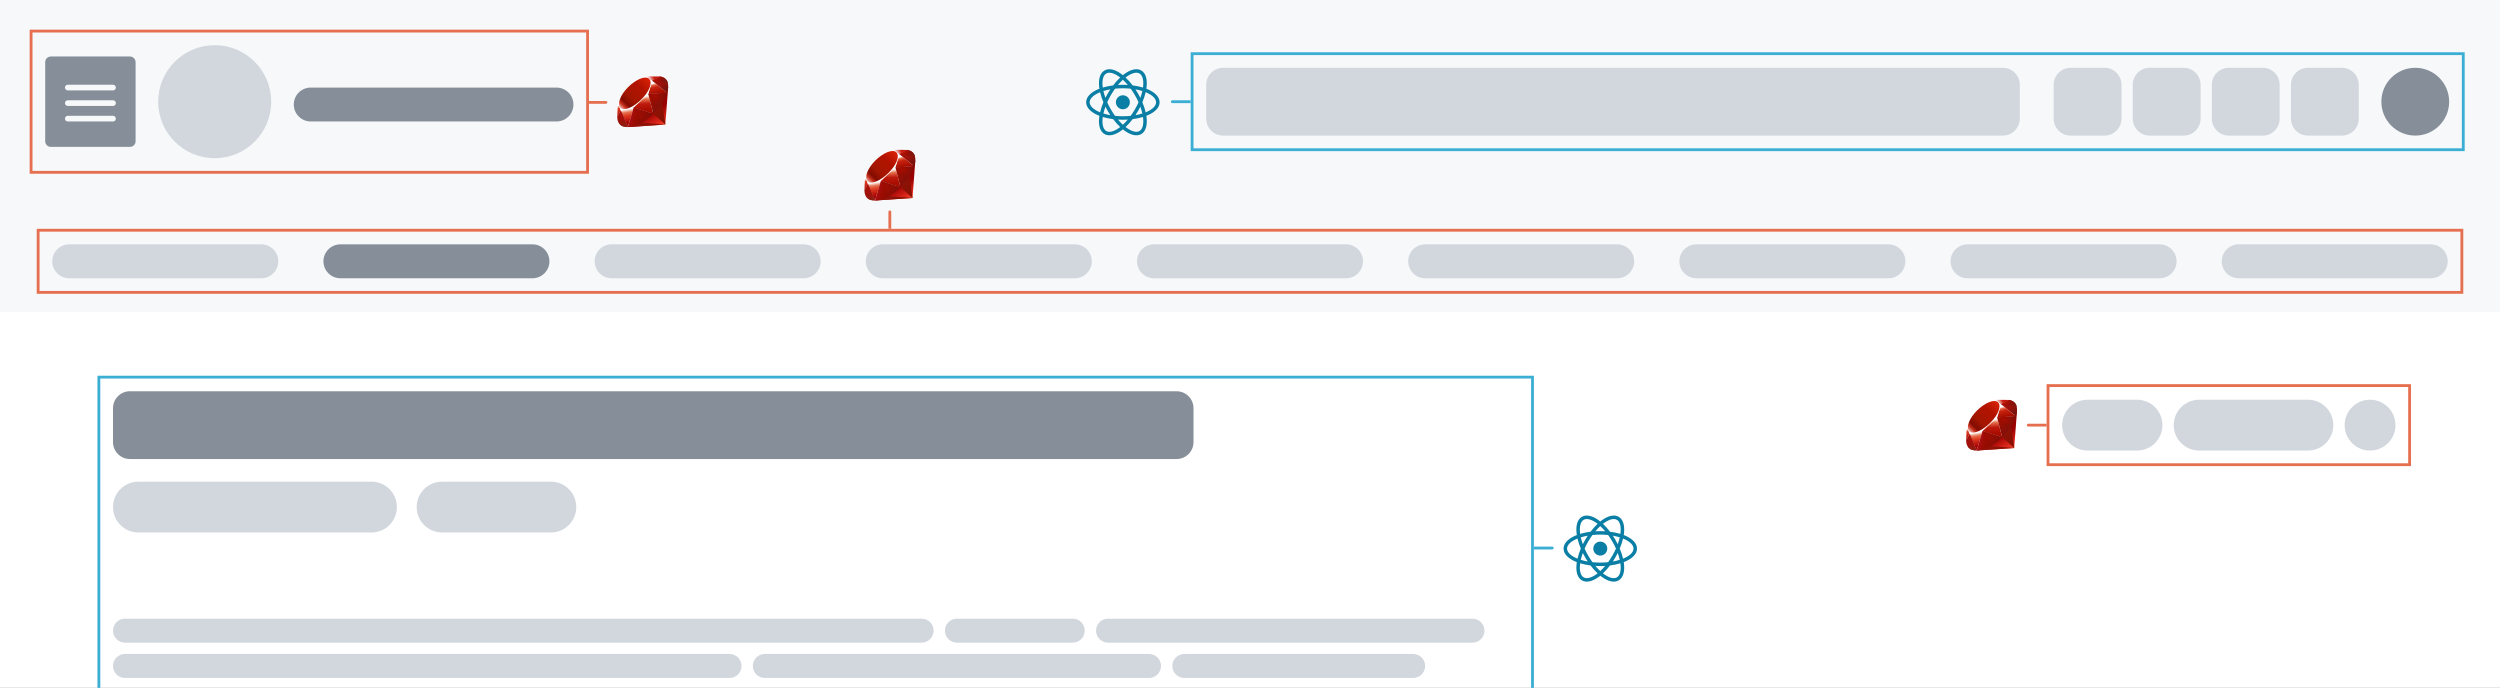 <svg width="1770" height="487" viewBox="0 0 1770 487" fill="none" xmlns="http://www.w3.org/2000/svg">
<rect x="0" y="0" width="1770" height="487" fill="#333333" stroke="none"/>
<g clip-path="url(#clip0_1_55)">
<rect width="1770" height="487" fill="white"/>
<g clip-path="url(#clip1_1_55)">
<path d="M1770 0H0V221H1770V0Z" fill="#F6F8FA"/>
<path d="M92 40H36C33.791 40 32 41.791 32 44V100C32 102.209 33.791 104 36 104H92C94.209 104 96 102.209 96 100V44C96 41.791 94.209 40 92 40Z" fill="#868F99"/>
<path d="M48 62H80" stroke="#F6F8FA" stroke-width="4" stroke-linecap="round"/>
<path d="M48 73H80" stroke="#F6F8FA" stroke-width="4" stroke-linecap="round"/>
<path d="M48 84H80" stroke="#F6F8FA" stroke-width="4" stroke-linecap="round"/>
<path d="M152 112C174.091 112 192 94.091 192 72C192 49.909 174.091 32 152 32C129.909 32 112 49.909 112 72C112 94.091 129.909 112 152 112Z" fill="#D1D7DD"/>
<path d="M394 62H220C213.373 62 208 67.373 208 74C208 80.627 213.373 86 220 86H394C400.627 86 406 80.627 406 74C406 67.373 400.627 62 394 62Z" fill="#868F99"/>
<path d="M185 173H49C42.373 173 37 178.373 37 185C37 191.627 42.373 197 49 197H185C191.627 197 197 191.627 197 185C197 178.373 191.627 173 185 173Z" fill="#D1D7DD"/>
<path d="M953 173H817C810.373 173 805 178.373 805 185C805 191.627 810.373 197 817 197H953C959.627 197 965 191.627 965 185C965 178.373 959.627 173 953 173Z" fill="#D1D7DD"/>
<path d="M377 173H241C234.373 173 229 178.373 229 185C229 191.627 234.373 197 241 197H377C383.627 197 389 191.627 389 185C389 178.373 383.627 173 377 173Z" fill="#868F99"/>
<path d="M1145 173H1009C1002.37 173 997 178.373 997 185C997 191.627 1002.37 197 1009 197H1145C1151.63 197 1157 191.627 1157 185C1157 178.373 1151.63 173 1145 173Z" fill="#D1D7DD"/>
<path d="M569 173H433C426.373 173 421 178.373 421 185C421 191.627 426.373 197 433 197H569C575.627 197 581 191.627 581 185C581 178.373 575.627 173 569 173Z" fill="#D1D7DD"/>
<path d="M1337 173H1201C1194.37 173 1189 178.373 1189 185C1189 191.627 1194.37 197 1201 197H1337C1343.63 197 1349 191.627 1349 185C1349 178.373 1343.63 173 1337 173Z" fill="#D1D7DD"/>
<path d="M761 173H625C618.373 173 613 178.373 613 185C613 191.627 618.373 197 625 197H761C767.627 197 773 191.627 773 185C773 178.373 767.627 173 761 173Z" fill="#D1D7DD"/>
<path d="M1529 173H1393C1386.37 173 1381 178.373 1381 185C1381 191.627 1386.37 197 1393 197H1529C1535.63 197 1541 191.627 1541 185C1541 178.373 1535.63 173 1529 173Z" fill="#D1D7DD"/>
<path d="M1721 173H1585C1578.37 173 1573 178.373 1573 185C1573 191.627 1578.37 197 1585 197H1721C1727.63 197 1733 191.627 1733 185C1733 178.373 1727.63 173 1721 173Z" fill="#D1D7DD"/>
<path d="M1710 96C1723.25 96 1734 85.255 1734 72C1734 58.745 1723.25 48 1710 48C1696.75 48 1686 58.745 1686 72C1686 85.255 1696.75 96 1710 96Z" fill="#868F99"/>
<path d="M1418 48H866C859.373 48 854 53.373 854 60V84C854 90.627 859.373 96 866 96H1418C1424.63 96 1430 90.627 1430 84V60C1430 53.373 1424.63 48 1418 48Z" fill="#D1D7DD"/>
<path d="M1658 48H1634C1627.37 48 1622 53.373 1622 60V84C1622 90.627 1627.37 96 1634 96H1658C1664.63 96 1670 90.627 1670 84V60C1670 53.373 1664.63 48 1658 48Z" fill="#D1D7DD"/>
<path d="M1602 48H1578C1571.37 48 1566 53.373 1566 60V84C1566 90.627 1571.37 96 1578 96H1602C1608.63 96 1614 90.627 1614 84V60C1614 53.373 1608.63 48 1602 48Z" fill="#D1D7DD"/>
<path d="M1546 48H1522C1515.37 48 1510 53.373 1510 60V84C1510 90.627 1515.37 96 1522 96H1546C1552.63 96 1558 90.627 1558 84V60C1558 53.373 1552.63 48 1546 48Z" fill="#D1D7DD"/>
<path d="M1490 48H1466C1459.37 48 1454 53.373 1454 60V84C1454 90.627 1459.37 96 1466 96H1490C1496.63 96 1502 90.627 1502 84V60C1502 53.373 1496.63 48 1490 48Z" fill="#D1D7DD"/>
<path d="M833 277H92C85.373 277 80 282.373 80 289V313C80 319.627 85.373 325 92 325H833C839.627 325 845 319.627 845 313V289C845 282.373 839.627 277 833 277Z" fill="#868F99"/>
<rect x="70" y="267" width="1015" height="241" stroke="#3BAED4" stroke-width="2"/>
<path d="M1151.01 379.396C1150.56 379.192 1150.09 379 1149.61 378.812C1149.69 378.3 1149.76 377.798 1149.81 377.305C1150.31 372.334 1149.35 367.823 1146 365.888C1142.65 363.953 1138.26 365.376 1134.2 368.296C1133.8 368.584 1133.4 368.899 1133 369.219C1132.59 368.895 1132.19 368.584 1131.79 368.296C1127.74 365.372 1123.35 363.953 1120 365.888C1116.65 367.823 1115.69 372.331 1116.19 377.305C1116.24 377.798 1116.31 378.304 1116.39 378.812C1115.9 379 1115.43 379.192 1114.98 379.396C1110.43 381.447 1107 384.539 1107 388.405C1107 392.272 1110.42 395.36 1114.98 397.412C1115.43 397.616 1115.91 397.807 1116.39 397.995C1116.31 398.507 1116.24 399.01 1116.19 399.502C1115.69 404.474 1116.65 408.985 1120 410.92C1123.35 412.855 1127.74 411.432 1131.79 408.512C1132.19 408.223 1132.59 407.909 1133 407.588C1133.4 407.912 1133.81 408.223 1134.21 408.512C1138.26 411.435 1142.65 412.855 1146 410.92C1149.35 408.985 1150.31 404.477 1149.81 399.502C1149.76 399.01 1149.69 398.504 1149.61 397.995C1150.1 397.807 1150.57 397.616 1151.02 397.412C1155.57 395.36 1159 392.272 1159 388.405C1159 384.539 1155.57 381.45 1151.02 379.399L1151.01 379.396ZM1135.65 370.308C1139.57 367.486 1142.78 366.892 1144.76 368.033C1146.74 369.177 1147.83 372.253 1147.34 377.056C1147.31 377.36 1147.27 377.675 1147.23 377.989C1145 377.309 1142.53 376.79 1139.89 376.456C1138.29 374.343 1136.6 372.464 1134.9 370.872C1135.15 370.678 1135.4 370.487 1135.65 370.308ZM1146.78 396.362C1145.27 396.835 1143.63 397.234 1141.89 397.545C1142.52 396.595 1143.13 395.613 1143.72 394.592C1144.31 393.575 1144.85 392.551 1145.36 391.53C1145.96 393.199 1146.44 394.816 1146.78 396.359V396.362ZM1133 404.321C1131.83 403.252 1130.67 402.033 1129.53 400.675C1130.66 400.747 1131.82 400.786 1133 400.786C1134.17 400.786 1135.33 400.747 1136.47 400.675C1135.33 402.033 1134.16 403.252 1133 404.321ZM1133 398.31C1131.08 398.31 1129.23 398.206 1127.45 398.018C1126.4 396.572 1125.38 395.017 1124.42 393.357C1123.46 391.698 1122.63 390.039 1121.9 388.405C1122.63 386.772 1123.47 385.113 1124.42 383.453C1125.38 381.794 1126.4 380.238 1127.45 378.793C1129.23 378.605 1131.08 378.501 1133 378.501C1134.91 378.501 1136.77 378.605 1138.55 378.793C1139.6 380.238 1140.61 381.794 1141.57 383.453C1142.53 385.113 1143.37 386.772 1144.1 388.405C1143.37 390.039 1142.53 391.698 1141.57 393.357C1140.61 395.017 1139.6 396.572 1138.55 398.018C1136.77 398.206 1134.91 398.31 1133 398.31H1133ZM1120.64 391.533C1121.15 392.554 1121.69 393.575 1122.28 394.592C1122.87 395.61 1123.48 396.595 1124.11 397.545C1122.36 397.234 1120.72 396.835 1119.21 396.362C1119.56 394.819 1120.03 393.202 1120.64 391.533ZM1119.21 380.446C1120.72 379.973 1122.36 379.574 1124.11 379.263C1123.48 380.212 1122.87 381.194 1122.28 382.215C1121.69 383.233 1121.14 384.257 1120.64 385.275C1120.03 383.606 1119.56 381.988 1119.21 380.446ZM1133 372.489C1134.16 373.559 1135.33 374.777 1136.47 376.135C1135.33 376.064 1134.17 376.025 1133 376.025C1131.82 376.025 1130.66 376.064 1129.53 376.135C1130.67 374.777 1131.83 373.559 1133 372.489ZM1145.36 385.275C1144.85 384.254 1144.31 383.233 1143.72 382.212C1143.13 381.194 1142.52 380.209 1141.89 379.26C1143.64 379.571 1145.28 379.969 1146.79 380.443C1146.44 381.985 1145.97 383.602 1145.36 385.271V385.275ZM1118.65 377.056C1118.17 372.253 1119.26 369.177 1121.24 368.033C1123.22 366.889 1126.43 367.486 1130.34 370.308C1130.59 370.487 1130.84 370.678 1131.1 370.872C1129.39 372.464 1127.71 374.343 1126.1 376.456C1123.47 376.79 1121 377.309 1118.77 377.989C1118.73 377.675 1118.69 377.364 1118.65 377.056ZM1116 395.156C1111.6 393.176 1109.48 390.693 1109.48 388.405C1109.48 386.117 1111.6 383.638 1116 381.655C1116.28 381.528 1116.57 381.405 1116.87 381.285C1117.39 383.557 1118.18 385.959 1119.21 388.405C1118.18 390.852 1117.39 393.254 1116.87 395.526C1116.57 395.406 1116.28 395.283 1116 395.156ZM1130.34 406.503C1126.43 409.325 1123.22 409.918 1121.24 408.778C1119.26 407.634 1118.17 404.558 1118.65 399.755C1118.69 399.45 1118.72 399.136 1118.77 398.822C1121 399.502 1123.47 400.021 1126.1 400.355C1127.71 402.468 1129.39 404.347 1131.1 405.939C1130.84 406.133 1130.59 406.324 1130.34 406.503ZM1147.34 399.752C1147.83 404.555 1146.74 407.634 1144.76 408.774C1142.78 409.918 1139.57 409.322 1135.65 406.499C1135.4 406.321 1135.15 406.13 1134.9 405.935C1136.61 404.344 1138.29 402.464 1139.9 400.351C1142.53 400.018 1145 399.499 1147.23 398.818C1147.27 399.133 1147.31 399.444 1147.35 399.752H1147.34ZM1150 395.156C1149.72 395.283 1149.43 395.406 1149.13 395.526C1148.61 393.254 1147.82 390.852 1146.79 388.405C1147.82 385.959 1148.61 383.557 1149.13 381.285C1149.43 381.405 1149.72 381.528 1150 381.655C1154.4 383.635 1156.52 386.117 1156.52 388.405C1156.52 390.693 1154.4 393.173 1150 395.156Z" fill="#0A7EA4"/>
<path d="M1133.25 393.351C1135.98 393.214 1138.08 390.889 1137.95 388.158C1137.81 385.426 1135.49 383.322 1132.76 383.459C1130.02 383.595 1127.92 385.92 1128.06 388.652C1128.19 391.383 1130.52 393.487 1133.25 393.351Z" fill="#0A7EA4"/>
<path d="M1087 387H1086V389H1087V387ZM1099 389C1099.55 389 1100 388.552 1100 388C1100 387.448 1099.55 387 1099 387V389ZM1087 389H1099V387H1087V389Z" fill="#3BAED4"/>
<path d="M263 341H98C88.059 341 80 349.059 80 359C80 368.941 88.059 377 98 377H263C272.941 377 281 368.941 281 359C281 349.059 272.941 341 263 341Z" fill="#D1D7DD"/>
<path d="M652.5 438H88.5C83.806 438 80 441.806 80 446.5C80 451.194 83.806 455 88.5 455H652.5C657.194 455 661 451.194 661 446.5C661 441.806 657.194 438 652.5 438Z" fill="#D1D7DD"/>
<path d="M759.5 438H677.5C672.806 438 669 441.806 669 446.5C669 451.194 672.806 455 677.5 455H759.5C764.194 455 768 451.194 768 446.5C768 441.806 764.194 438 759.5 438Z" fill="#D1D7DD"/>
<path d="M1000.5 463H838.5C833.806 463 830 466.806 830 471.5C830 476.194 833.806 480 838.5 480H1000.5C1005.19 480 1009 476.194 1009 471.5C1009 466.806 1005.19 463 1000.5 463Z" fill="#D1D7DD"/>
<path d="M1042.5 438H784.5C779.806 438 776 441.806 776 446.5C776 451.194 779.806 455 784.5 455H1042.5C1047.19 455 1051 451.194 1051 446.5C1051 441.806 1047.19 438 1042.5 438Z" fill="#D1D7DD"/>
<path d="M516.5 463H88.5C83.806 463 80 466.806 80 471.5C80 476.194 83.806 480 88.5 480H516.5C521.194 480 525 476.194 525 471.5C525 466.806 521.194 463 516.5 463Z" fill="#D1D7DD"/>
<path d="M813.5 463H541.5C536.806 463 533 466.806 533 471.5C533 476.194 536.806 480 541.5 480H813.5C818.194 480 822 476.194 822 471.5C822 466.806 818.194 463 813.5 463Z" fill="#D1D7DD"/>
<path d="M390 341H313C303.059 341 295 349.059 295 359C295 368.941 303.059 377 313 377H390C399.941 377 408 368.941 408 359C408 349.059 399.941 341 390 341Z" fill="#D1D7DD"/>
<path d="M1634 283H1557C1547.06 283 1539 291.059 1539 301C1539 310.941 1547.06 319 1557 319H1634C1643.94 319 1652 310.941 1652 301C1652 291.059 1643.94 283 1634 283Z" fill="#D1D7DD"/>
<path d="M1513 283H1478C1468.06 283 1460 291.059 1460 301C1460 310.941 1468.06 319 1478 319H1513C1522.94 319 1531 310.941 1531 301C1531 291.059 1522.94 283 1513 283Z" fill="#D1D7DD"/>
<path d="M1678 319C1687.94 319 1696 310.941 1696 301C1696 291.059 1687.94 283 1678 283C1668.06 283 1660 291.059 1660 301C1660 310.941 1668.06 319 1678 319Z" fill="#D1D7DD"/>
<rect x="1450" y="273" width="256" height="56" stroke="#E56F4F" stroke-width="2"/>
<rect x="22" y="22" width="394" height="100" stroke="#E56F4F" stroke-width="2"/>
<rect x="27" y="163" width="1716" height="44" stroke="#E56F4F" stroke-width="2"/>
<rect x="844" y="38" width="900" height="68" stroke="#3BAED4" stroke-width="2"/>
<path d="M429 73.5C429.552 73.5 430 73.052 430 72.5C430 71.948 429.552 71.5 429 71.5V73.5ZM417 73.5H429V71.5H417V73.5Z" fill="#E56F4F"/>
<path d="M631 150C631 149.448 630.552 149 630 149C629.448 149 629 149.448 629 150H631ZM631 162V150H629V162H631Z" fill="#E56F4F"/>
<path fill-rule="evenodd" clip-rule="evenodd" d="M639.968 129.761L619.357 142L646.045 140.189L648.1 113.279L639.968 129.761Z" fill="url(#paint0_linear_1_55)"/>
<path fill-rule="evenodd" clip-rule="evenodd" d="M646.088 140.171L643.795 124.339L637.547 132.589L646.088 140.171Z" fill="url(#paint1_linear_1_55)"/>
<path fill-rule="evenodd" clip-rule="evenodd" d="M646.119 140.171L629.315 138.852L619.447 141.966L646.119 140.171Z" fill="url(#paint2_linear_1_55)"/>
<path fill-rule="evenodd" clip-rule="evenodd" d="M619.47 141.969L623.668 128.216L614.431 130.191L619.47 141.969Z" fill="url(#paint3_linear_1_55)"/>
<path fill-rule="evenodd" clip-rule="evenodd" d="M637.545 132.635L633.682 117.504L622.628 127.866L637.545 132.635Z" fill="url(#paint4_linear_1_55)"/>
<path fill-rule="evenodd" clip-rule="evenodd" d="M647.224 117.718L636.774 109.183L633.865 118.59L647.224 117.718Z" fill="url(#paint5_linear_1_55)"/>
<path fill-rule="evenodd" clip-rule="evenodd" d="M642.337 106.14L636.191 109.537L632.314 106.095L642.337 106.14Z" fill="url(#paint6_linear_1_55)"/>
<path fill-rule="evenodd" clip-rule="evenodd" d="M612 134.805L614.575 130.109L612.492 124.516L612 134.805Z" fill="url(#paint7_linear_1_55)"/>
<path fill-rule="evenodd" clip-rule="evenodd" d="M612.353 124.339L614.449 130.282L623.554 128.24L633.948 118.579L636.882 109.261L632.263 106L624.41 108.939C621.936 111.24 617.135 115.794 616.961 115.879C616.79 115.967 613.791 121.635 612.353 124.339Z" fill="white"/>
<path fill-rule="evenodd" clip-rule="evenodd" d="M619.711 113.662C625.073 108.345 631.986 105.204 634.639 107.88C637.29 110.557 634.479 117.062 629.116 122.377C623.754 127.691 616.927 131.006 614.276 128.329C611.623 125.654 614.349 118.977 619.711 113.662Z" fill="url(#paint8_linear_1_55)"/>
<path fill-rule="evenodd" clip-rule="evenodd" d="M619.47 141.964L623.636 128.167L637.469 132.611C632.467 137.301 626.904 141.266 619.47 141.964Z" fill="url(#paint9_linear_1_55)"/>
<path fill-rule="evenodd" clip-rule="evenodd" d="M633.967 118.552L637.518 132.618C641.696 128.225 645.446 123.503 647.282 117.661L633.967 118.552Z" fill="url(#paint10_linear_1_55)"/>
<path fill-rule="evenodd" clip-rule="evenodd" d="M647.246 117.732C648.667 113.443 648.995 107.29 642.293 106.148L636.794 109.185L647.246 117.732Z" fill="url(#paint11_linear_1_55)"/>
<path fill-rule="evenodd" clip-rule="evenodd" d="M612 134.743C612.197 141.822 617.304 141.927 619.48 141.989L614.454 130.253L612 134.743Z" fill="#9E1209"/>
<path fill-rule="evenodd" clip-rule="evenodd" d="M633.986 118.574C637.197 120.547 643.667 124.51 643.798 124.583C644.002 124.698 646.588 120.223 647.175 117.694L633.986 118.574Z" fill="url(#paint12_radial_1_55)"/>
<path fill-rule="evenodd" clip-rule="evenodd" d="M623.63 128.167L629.198 138.91C632.491 137.124 635.069 134.949 637.43 132.618L623.63 128.167Z" fill="url(#paint13_radial_1_55)"/>
<path fill-rule="evenodd" clip-rule="evenodd" d="M614.432 130.268L613.643 139.662C615.132 141.696 617.18 141.872 619.328 141.714C617.774 137.846 614.669 130.111 614.432 130.268Z" fill="url(#paint14_linear_1_55)"/>
<path fill-rule="evenodd" clip-rule="evenodd" d="M636.762 109.209L647.823 110.761C647.233 108.259 645.42 106.645 642.33 106.14L636.762 109.209Z" fill="url(#paint15_linear_1_55)"/>
</g>
<path fill-rule="evenodd" clip-rule="evenodd" d="M464.968 77.761L444.357 90L471.045 88.189L473.1 61.279L464.968 77.761Z" fill="url(#paint16_linear_1_55)"/>
<path fill-rule="evenodd" clip-rule="evenodd" d="M471.088 88.171L468.795 72.339L462.547 80.589L471.088 88.171Z" fill="url(#paint17_linear_1_55)"/>
<path fill-rule="evenodd" clip-rule="evenodd" d="M471.119 88.171L454.315 86.852L444.447 89.966L471.119 88.171Z" fill="url(#paint18_linear_1_55)"/>
<path fill-rule="evenodd" clip-rule="evenodd" d="M444.47 89.969L448.668 76.216L439.431 78.192L444.47 89.969Z" fill="url(#paint19_linear_1_55)"/>
<path fill-rule="evenodd" clip-rule="evenodd" d="M462.545 80.635L458.682 65.504L447.628 75.866L462.545 80.635Z" fill="url(#paint20_linear_1_55)"/>
<path fill-rule="evenodd" clip-rule="evenodd" d="M472.224 65.718L461.774 57.183L458.865 66.59L472.224 65.718Z" fill="url(#paint21_linear_1_55)"/>
<path fill-rule="evenodd" clip-rule="evenodd" d="M467.337 54.14L461.191 57.537L457.314 54.095L467.337 54.14Z" fill="url(#paint22_linear_1_55)"/>
<path fill-rule="evenodd" clip-rule="evenodd" d="M437 82.805L439.575 78.109L437.492 72.516L437 82.805Z" fill="url(#paint23_linear_1_55)"/>
<path fill-rule="evenodd" clip-rule="evenodd" d="M437.353 72.339L439.449 78.282L448.554 76.24L458.948 66.579L461.882 57.261L457.263 54L449.41 56.939C446.936 59.24 442.135 63.794 441.961 63.879C441.79 63.967 438.791 69.635 437.353 72.339Z" fill="white"/>
<path fill-rule="evenodd" clip-rule="evenodd" d="M444.711 61.662C450.073 56.345 456.986 53.204 459.639 55.88C462.29 58.557 459.479 65.062 454.116 70.377C448.754 75.692 441.927 79.006 439.276 76.329C436.623 73.654 439.349 66.977 444.711 61.662Z" fill="url(#paint24_linear_1_55)"/>
<path fill-rule="evenodd" clip-rule="evenodd" d="M444.47 89.964L448.636 76.167L462.469 80.611C457.467 85.301 451.904 89.266 444.47 89.964Z" fill="url(#paint25_linear_1_55)"/>
<path fill-rule="evenodd" clip-rule="evenodd" d="M458.967 66.552L462.518 80.618C466.696 76.225 470.445 71.503 472.282 65.661L458.967 66.552Z" fill="url(#paint26_linear_1_55)"/>
<path fill-rule="evenodd" clip-rule="evenodd" d="M472.246 65.732C473.667 61.443 473.995 55.29 467.293 54.148L461.794 57.185L472.246 65.732Z" fill="url(#paint27_linear_1_55)"/>
<path fill-rule="evenodd" clip-rule="evenodd" d="M437 82.743C437.197 89.822 442.304 89.927 444.48 89.989L439.454 78.253L437 82.743Z" fill="#9E1209"/>
<path fill-rule="evenodd" clip-rule="evenodd" d="M458.986 66.574C462.197 68.547 468.667 72.51 468.798 72.583C469.002 72.698 471.588 68.223 472.175 65.694L458.986 66.574Z" fill="url(#paint28_radial_1_55)"/>
<path fill-rule="evenodd" clip-rule="evenodd" d="M448.63 76.167L454.198 86.91C457.491 85.124 460.069 82.949 462.43 80.618L448.63 76.167Z" fill="url(#paint29_radial_1_55)"/>
<path fill-rule="evenodd" clip-rule="evenodd" d="M439.432 78.268L438.643 87.662C440.132 89.696 442.18 89.873 444.328 89.714C442.774 85.846 439.669 78.111 439.432 78.268Z" fill="url(#paint30_linear_1_55)"/>
<path fill-rule="evenodd" clip-rule="evenodd" d="M461.762 57.209L472.823 58.761C472.233 56.259 470.42 54.645 467.33 54.14L461.762 57.209Z" fill="url(#paint31_linear_1_55)"/>
<path d="M813.014 63.396C812.564 63.192 812.091 63 811.611 62.812C811.689 62.3 811.76 61.798 811.809 61.305C812.311 56.334 811.349 51.823 807.998 49.888C804.65 47.953 800.262 49.376 796.204 52.296C795.802 52.584 795.4 52.898 794.995 53.219C794.593 52.895 794.188 52.584 793.79 52.296C789.735 49.372 785.347 47.953 781.999 49.888C778.651 51.823 777.686 56.331 778.188 61.305C778.237 61.798 778.308 62.304 778.386 62.812C777.903 63 777.433 63.192 776.982 63.396C772.426 65.447 769 68.539 769 72.405C769 76.272 772.422 79.36 776.982 81.412C777.433 81.616 777.906 81.807 778.386 81.995C778.308 82.507 778.237 83.01 778.188 83.502C777.686 88.474 778.648 92.985 781.999 94.92C785.347 96.855 789.735 95.432 793.79 92.512C794.191 92.223 794.593 91.909 794.998 91.588C795.4 91.912 795.805 92.223 796.207 92.512C800.262 95.435 804.65 96.855 808.001 94.92C811.349 92.985 812.314 88.477 811.812 83.502C811.763 83.01 811.692 82.504 811.614 81.995C812.097 81.807 812.567 81.616 813.018 81.412C817.574 79.36 821 76.272 821 72.405C821 68.539 817.574 65.451 813.018 63.399L813.014 63.396ZM797.653 54.308C801.571 51.486 804.779 50.892 806.76 52.033C808.74 53.177 809.829 56.253 809.343 61.056C809.31 61.361 809.274 61.675 809.229 61.989C806.999 61.309 804.527 60.79 801.895 60.456C800.288 58.343 798.602 56.464 796.901 54.872C797.154 54.678 797.403 54.487 797.653 54.308ZM808.782 80.362C807.275 80.835 805.635 81.234 803.888 81.545C804.517 80.595 805.129 79.613 805.719 78.592C806.309 77.575 806.854 76.55 807.359 75.53C807.962 77.199 808.438 78.816 808.782 80.359V80.362ZM794.998 88.321C793.835 87.252 792.668 86.033 791.527 84.675C792.665 84.747 793.822 84.786 794.998 84.786C796.175 84.786 797.332 84.747 798.469 84.675C797.325 86.033 796.162 87.252 794.998 88.321ZM794.998 82.31C793.083 82.31 791.226 82.206 789.45 82.018C788.397 80.572 787.382 79.017 786.423 77.358C785.464 75.698 784.628 74.039 783.902 72.405C784.628 70.772 785.467 69.113 786.423 67.453C787.382 65.794 788.397 64.238 789.45 62.793C791.229 62.605 793.083 62.501 794.998 62.501C796.914 62.501 798.771 62.605 800.547 62.793C801.6 64.238 802.614 65.794 803.574 67.453C804.533 69.113 805.369 70.772 806.098 72.405C805.372 74.039 804.533 75.698 803.574 77.358C802.614 79.017 801.6 80.572 800.547 82.018C798.768 82.206 796.914 82.31 794.995 82.31H794.998ZM782.638 75.533C783.146 76.554 783.691 77.575 784.278 78.592C784.867 79.61 785.48 80.595 786.109 81.545C784.362 81.234 782.722 80.835 781.215 80.362C781.558 78.819 782.032 77.202 782.638 75.533ZM781.215 64.446C782.722 63.973 784.362 63.574 786.109 63.263C785.48 64.213 784.867 65.194 784.278 66.215C783.688 67.233 783.143 68.257 782.638 69.275C782.035 67.606 781.558 65.989 781.215 64.446ZM794.998 56.489C796.162 57.559 797.329 58.778 798.469 60.135C797.332 60.064 796.175 60.025 794.998 60.025C793.822 60.025 792.665 60.064 791.527 60.135C792.671 58.778 793.835 57.559 794.998 56.489ZM807.362 69.275C806.854 68.254 806.309 67.233 805.722 66.212C805.133 65.194 804.52 64.209 803.891 63.26C805.638 63.571 807.278 63.969 808.785 64.443C808.442 65.985 807.968 67.602 807.362 69.272V69.275ZM780.654 61.056C780.168 56.253 781.257 53.177 783.237 52.033C785.217 50.889 788.426 51.486 792.344 54.308C792.594 54.487 792.843 54.678 793.096 54.872C791.391 56.464 789.706 58.343 788.102 60.456C785.47 60.79 782.997 61.309 780.768 61.989C780.726 61.675 780.687 61.364 780.654 61.056ZM778 79.156C773.596 77.176 771.479 74.694 771.479 72.405C771.479 70.117 773.599 67.638 778 65.655C778.282 65.528 778.57 65.405 778.865 65.285C779.39 67.557 780.178 69.959 781.205 72.405C780.178 74.852 779.394 77.254 778.865 79.526C778.57 79.406 778.282 79.283 778 79.156ZM792.344 90.502C788.426 93.325 785.217 93.918 783.237 92.778C781.257 91.634 780.168 88.558 780.654 83.755C780.687 83.45 780.722 83.136 780.768 82.822C782.997 83.502 785.47 84.021 788.102 84.355C789.709 86.468 791.395 88.347 793.096 89.939C792.843 90.133 792.594 90.324 792.344 90.502ZM809.343 83.752C809.829 88.555 808.74 91.634 806.76 92.774C804.779 93.918 801.571 93.322 797.653 90.499C797.403 90.321 797.154 90.13 796.901 89.935C798.605 88.344 800.291 86.464 801.898 84.351C804.53 84.017 807.003 83.499 809.232 82.818C809.274 83.133 809.313 83.444 809.346 83.752H809.343ZM812 79.156C811.718 79.283 811.43 79.406 811.135 79.526C810.61 77.254 809.822 74.852 808.795 72.405C809.822 69.959 810.606 67.557 811.135 65.285C811.43 65.405 811.718 65.528 812 65.655C816.404 67.635 818.521 70.117 818.521 72.405C818.521 74.694 816.401 77.173 812 79.156Z" fill="#0A7EA4"/>
<path d="M795.249 77.351C797.981 77.214 800.084 74.889 799.948 72.158C799.812 69.426 797.487 67.322 794.755 67.459C792.023 67.595 789.92 69.92 790.056 72.652C790.193 75.383 792.518 77.487 795.249 77.351Z" fill="#0A7EA4"/>
<path d="M830 71C829.448 71 829 71.448 829 72C829 72.552 829.448 73 830 73V71ZM842 73H843V71H842V73ZM830 73H842V71H830V73Z" fill="#3BAED4"/>
<path fill-rule="evenodd" clip-rule="evenodd" d="M1419.97 306.761L1399.36 319L1426.04 317.189L1428.1 290.279L1419.97 306.761Z" fill="url(#paint32_linear_1_55)"/>
<path fill-rule="evenodd" clip-rule="evenodd" d="M1426.09 317.171L1423.79 301.339L1417.55 309.589L1426.09 317.171Z" fill="url(#paint33_linear_1_55)"/>
<path fill-rule="evenodd" clip-rule="evenodd" d="M1426.12 317.171L1409.31 315.852L1399.45 318.966L1426.12 317.171Z" fill="url(#paint34_linear_1_55)"/>
<path fill-rule="evenodd" clip-rule="evenodd" d="M1399.47 318.969L1403.67 305.216L1394.43 307.191L1399.47 318.969Z" fill="url(#paint35_linear_1_55)"/>
<path fill-rule="evenodd" clip-rule="evenodd" d="M1417.55 309.635L1413.68 294.504L1402.63 304.866L1417.55 309.635Z" fill="url(#paint36_linear_1_55)"/>
<path fill-rule="evenodd" clip-rule="evenodd" d="M1427.22 294.718L1416.77 286.183L1413.86 295.59L1427.22 294.718Z" fill="url(#paint37_linear_1_55)"/>
<path fill-rule="evenodd" clip-rule="evenodd" d="M1422.34 283.14L1416.19 286.537L1412.31 283.095L1422.34 283.14Z" fill="url(#paint38_linear_1_55)"/>
<path fill-rule="evenodd" clip-rule="evenodd" d="M1392 311.805L1394.57 307.109L1392.49 301.516L1392 311.805Z" fill="url(#paint39_linear_1_55)"/>
<path fill-rule="evenodd" clip-rule="evenodd" d="M1392.35 301.339L1394.45 307.282L1403.55 305.24L1413.95 295.579L1416.88 286.261L1412.26 283L1404.41 285.939C1401.94 288.24 1397.13 292.794 1396.96 292.879C1396.79 292.967 1393.79 298.635 1392.35 301.339Z" fill="white"/>
<path fill-rule="evenodd" clip-rule="evenodd" d="M1399.71 290.662C1405.07 285.345 1411.99 282.204 1414.64 284.88C1417.29 287.557 1414.48 294.062 1409.12 299.377C1403.75 304.691 1396.93 308.006 1394.28 305.329C1391.62 302.654 1394.35 295.977 1399.71 290.662Z" fill="url(#paint40_linear_1_55)"/>
<path fill-rule="evenodd" clip-rule="evenodd" d="M1399.47 318.964L1403.64 305.167L1417.47 309.611C1412.47 314.301 1406.9 318.266 1399.47 318.964Z" fill="url(#paint41_linear_1_55)"/>
<path fill-rule="evenodd" clip-rule="evenodd" d="M1413.97 295.552L1417.52 309.618C1421.7 305.225 1425.45 300.503 1427.28 294.661L1413.97 295.552Z" fill="url(#paint42_linear_1_55)"/>
<path fill-rule="evenodd" clip-rule="evenodd" d="M1427.25 294.732C1428.67 290.443 1428.99 284.29 1422.29 283.148L1416.79 286.185L1427.25 294.732Z" fill="url(#paint43_linear_1_55)"/>
<path fill-rule="evenodd" clip-rule="evenodd" d="M1392 311.743C1392.2 318.822 1397.3 318.927 1399.48 318.989L1394.45 307.253L1392 311.743Z" fill="#9E1209"/>
<path fill-rule="evenodd" clip-rule="evenodd" d="M1413.99 295.574C1417.2 297.547 1423.67 301.51 1423.8 301.583C1424 301.698 1426.59 297.223 1427.17 294.694L1413.99 295.574Z" fill="url(#paint44_radial_1_55)"/>
<path fill-rule="evenodd" clip-rule="evenodd" d="M1403.63 305.167L1409.2 315.91C1412.49 314.124 1415.07 311.949 1417.43 309.618L1403.63 305.167Z" fill="url(#paint45_radial_1_55)"/>
<path fill-rule="evenodd" clip-rule="evenodd" d="M1394.43 307.268L1393.64 316.662C1395.13 318.696 1397.18 318.872 1399.33 318.714C1397.77 314.846 1394.67 307.111 1394.43 307.268Z" fill="url(#paint46_linear_1_55)"/>
<path fill-rule="evenodd" clip-rule="evenodd" d="M1416.76 286.209L1427.82 287.761C1427.23 285.259 1425.42 283.645 1422.33 283.14L1416.76 286.209Z" fill="url(#paint47_linear_1_55)"/>
<path d="M1436 300C1435.45 300 1435 300.448 1435 301C1435 301.552 1435.45 302 1436 302V300ZM1448 302H1449V300H1448V302ZM1436 302H1448V300H1436V302Z" fill="#E56F4F"/>
</g>
<defs>
<linearGradient id="paint0_linear_1_55" x1="643.717" y1="145.274" x2="636.101" y2="131.828" gradientUnits="userSpaceOnUse">
<stop stop-color="#FB7655"/>
<stop offset="0.41" stop-color="#E42B1E"/>
<stop offset="0.99" stop-color="#990000"/>
<stop offset="1" stop-color="#990000"/>
</linearGradient>
<linearGradient id="paint1_linear_1_55" x1="647.511" y1="133.979" x2="637.696" y2="127.393" gradientUnits="userSpaceOnUse">
<stop stop-color="#871101"/>
<stop offset="0.99" stop-color="#911209"/>
<stop offset="1" stop-color="#911209"/>
</linearGradient>
<linearGradient id="paint2_linear_1_55" x1="639.658" y1="145.681" x2="629.843" y2="139.095" gradientUnits="userSpaceOnUse">
<stop stop-color="#871101"/>
<stop offset="0.99" stop-color="#911209"/>
<stop offset="1" stop-color="#911209"/>
</linearGradient>
<linearGradient id="paint3_linear_1_55" x1="619.051" y1="129.211" x2="620.572" y2="139.1" gradientUnits="userSpaceOnUse">
<stop stop-color="white"/>
<stop offset="0.23" stop-color="#E57252"/>
<stop offset="0.46" stop-color="#DE3B20"/>
<stop offset="0.99" stop-color="#A60003"/>
<stop offset="1" stop-color="#A60003"/>
</linearGradient>
<linearGradient id="paint4_linear_1_55" x1="629.516" y1="119.978" x2="630.076" y2="130.07" gradientUnits="userSpaceOnUse">
<stop stop-color="white"/>
<stop offset="0.23" stop-color="#E4714E"/>
<stop offset="0.56" stop-color="#BE1A0D"/>
<stop offset="0.99" stop-color="#A80D00"/>
<stop offset="1" stop-color="#A80D00"/>
</linearGradient>
<linearGradient id="paint5_linear_1_55" x1="638.803" y1="110.65" x2="640.481" y2="117.883" gradientUnits="userSpaceOnUse">
<stop stop-color="white"/>
<stop offset="0.18" stop-color="#E46342"/>
<stop offset="0.4" stop-color="#C82410"/>
<stop offset="0.99" stop-color="#A80D00"/>
<stop offset="1" stop-color="#A80D00"/>
</linearGradient>
<linearGradient id="paint6_linear_1_55" x1="633.678" y1="108.103" x2="640.91" y2="104.487" gradientUnits="userSpaceOnUse">
<stop stop-color="white"/>
<stop offset="0.54" stop-color="#C81F11"/>
<stop offset="0.99" stop-color="#BF0905"/>
<stop offset="1" stop-color="#BF0905"/>
</linearGradient>
<linearGradient id="paint7_linear_1_55" x1="612.711" y1="126.69" x2="613.306" y2="132.65" gradientUnits="userSpaceOnUse">
<stop stop-color="white"/>
<stop offset="0.31" stop-color="#DE4024"/>
<stop offset="0.99" stop-color="#BF190B"/>
<stop offset="1" stop-color="#BF190B"/>
</linearGradient>
<linearGradient id="paint8_linear_1_55" x1="608.619" y1="134.261" x2="636.6" y2="105.488" gradientUnits="userSpaceOnUse">
<stop stop-color="#BD0012"/>
<stop offset="0.07" stop-color="white"/>
<stop offset="0.17" stop-color="white"/>
<stop offset="0.27" stop-color="#C82F1C"/>
<stop offset="0.33" stop-color="#820C01"/>
<stop offset="0.46" stop-color="#A31601"/>
<stop offset="0.72" stop-color="#B31301"/>
<stop offset="0.99" stop-color="#E82609"/>
<stop offset="1" stop-color="#E82609"/>
</linearGradient>
<linearGradient id="paint9_linear_1_55" x1="630.052" y1="137.163" x2="621.624" y2="135.083" gradientUnits="userSpaceOnUse">
<stop stop-color="#8C0C01"/>
<stop offset="0.54" stop-color="#990C00"/>
<stop offset="0.99" stop-color="#A80D0E"/>
<stop offset="1" stop-color="#A80D0E"/>
</linearGradient>
<linearGradient id="paint10_linear_1_55" x1="644.528" y1="127.047" x2="637.041" y2="120.337" gradientUnits="userSpaceOnUse">
<stop stop-color="#7E110B"/>
<stop offset="0.99" stop-color="#9E0C00"/>
<stop offset="1" stop-color="#9E0C00"/>
</linearGradient>
<linearGradient id="paint11_linear_1_55" x1="647.279" y1="114.734" x2="643.549" y2="110.747" gradientUnits="userSpaceOnUse">
<stop stop-color="#79130D"/>
<stop offset="0.99" stop-color="#9E120B"/>
<stop offset="1" stop-color="#9E120B"/>
</linearGradient>
<radialGradient id="paint12_radial_1_55" cx="0" cy="0" r="1" gradientUnits="userSpaceOnUse" gradientTransform="translate(638.207 120.465) scale(9.175)">
<stop stop-color="#A80D00"/>
<stop offset="0.99" stop-color="#7E0E08"/>
<stop offset="1" stop-color="#7E0E08"/>
</radialGradient>
<radialGradient id="paint13_radial_1_55" cx="0" cy="0" r="1" gradientUnits="userSpaceOnUse" gradientTransform="translate(625.5 132.557) scale(12.197 12.197)">
<stop stop-color="#A30C00"/>
<stop offset="0.99" stop-color="#800E08"/>
<stop offset="1" stop-color="#800E08"/>
</radialGradient>
<linearGradient id="paint14_linear_1_55" x1="616.859" y1="141.956" x2="613.82" y2="131.644" gradientUnits="userSpaceOnUse">
<stop stop-color="#8B2114"/>
<stop offset="0.43" stop-color="#9E100A"/>
<stop offset="0.99" stop-color="#B3100C"/>
<stop offset="1" stop-color="#B3100C"/>
</linearGradient>
<linearGradient id="paint15_linear_1_55" x1="640.176" y1="107.785" x2="646.99" y2="110.793" gradientUnits="userSpaceOnUse">
<stop stop-color="#B31000"/>
<stop offset="0.44" stop-color="#910F08"/>
<stop offset="0.99" stop-color="#791C12"/>
<stop offset="1" stop-color="#791C12"/>
</linearGradient>
<linearGradient id="paint16_linear_1_55" x1="468.717" y1="93.274" x2="461.101" y2="79.828" gradientUnits="userSpaceOnUse">
<stop stop-color="#FB7655"/>
<stop offset="0.41" stop-color="#E42B1E"/>
<stop offset="0.99" stop-color="#990000"/>
<stop offset="1" stop-color="#990000"/>
</linearGradient>
<linearGradient id="paint17_linear_1_55" x1="472.511" y1="81.979" x2="462.696" y2="75.392" gradientUnits="userSpaceOnUse">
<stop stop-color="#871101"/>
<stop offset="0.99" stop-color="#911209"/>
<stop offset="1" stop-color="#911209"/>
</linearGradient>
<linearGradient id="paint18_linear_1_55" x1="464.658" y1="93.681" x2="454.843" y2="87.095" gradientUnits="userSpaceOnUse">
<stop stop-color="#871101"/>
<stop offset="0.99" stop-color="#911209"/>
<stop offset="1" stop-color="#911209"/>
</linearGradient>
<linearGradient id="paint19_linear_1_55" x1="444.051" y1="77.211" x2="445.572" y2="87.1" gradientUnits="userSpaceOnUse">
<stop stop-color="white"/>
<stop offset="0.23" stop-color="#E57252"/>
<stop offset="0.46" stop-color="#DE3B20"/>
<stop offset="0.99" stop-color="#A60003"/>
<stop offset="1" stop-color="#A60003"/>
</linearGradient>
<linearGradient id="paint20_linear_1_55" x1="454.516" y1="67.978" x2="455.076" y2="78.07" gradientUnits="userSpaceOnUse">
<stop stop-color="white"/>
<stop offset="0.23" stop-color="#E4714E"/>
<stop offset="0.56" stop-color="#BE1A0D"/>
<stop offset="0.99" stop-color="#A80D00"/>
<stop offset="1" stop-color="#A80D00"/>
</linearGradient>
<linearGradient id="paint21_linear_1_55" x1="463.803" y1="58.65" x2="465.481" y2="65.883" gradientUnits="userSpaceOnUse">
<stop stop-color="white"/>
<stop offset="0.18" stop-color="#E46342"/>
<stop offset="0.4" stop-color="#C82410"/>
<stop offset="0.99" stop-color="#A80D00"/>
<stop offset="1" stop-color="#A80D00"/>
</linearGradient>
<linearGradient id="paint22_linear_1_55" x1="458.678" y1="56.103" x2="465.91" y2="52.487" gradientUnits="userSpaceOnUse">
<stop stop-color="white"/>
<stop offset="0.54" stop-color="#C81F11"/>
<stop offset="0.99" stop-color="#BF0905"/>
<stop offset="1" stop-color="#BF0905"/>
</linearGradient>
<linearGradient id="paint23_linear_1_55" x1="437.711" y1="74.69" x2="438.306" y2="80.65" gradientUnits="userSpaceOnUse">
<stop stop-color="white"/>
<stop offset="0.31" stop-color="#DE4024"/>
<stop offset="0.99" stop-color="#BF190B"/>
<stop offset="1" stop-color="#BF190B"/>
</linearGradient>
<linearGradient id="paint24_linear_1_55" x1="433.619" y1="82.261" x2="461.6" y2="53.488" gradientUnits="userSpaceOnUse">
<stop stop-color="#BD0012"/>
<stop offset="0.07" stop-color="white"/>
<stop offset="0.17" stop-color="white"/>
<stop offset="0.27" stop-color="#C82F1C"/>
<stop offset="0.33" stop-color="#820C01"/>
<stop offset="0.46" stop-color="#A31601"/>
<stop offset="0.72" stop-color="#B31301"/>
<stop offset="0.99" stop-color="#E82609"/>
<stop offset="1" stop-color="#E82609"/>
</linearGradient>
<linearGradient id="paint25_linear_1_55" x1="455.052" y1="85.163" x2="446.624" y2="83.083" gradientUnits="userSpaceOnUse">
<stop stop-color="#8C0C01"/>
<stop offset="0.54" stop-color="#990C00"/>
<stop offset="0.99" stop-color="#A80D0E"/>
<stop offset="1" stop-color="#A80D0E"/>
</linearGradient>
<linearGradient id="paint26_linear_1_55" x1="469.528" y1="75.047" x2="462.041" y2="68.337" gradientUnits="userSpaceOnUse">
<stop stop-color="#7E110B"/>
<stop offset="0.99" stop-color="#9E0C00"/>
<stop offset="1" stop-color="#9E0C00"/>
</linearGradient>
<linearGradient id="paint27_linear_1_55" x1="472.279" y1="62.734" x2="468.55" y2="58.747" gradientUnits="userSpaceOnUse">
<stop stop-color="#79130D"/>
<stop offset="0.99" stop-color="#9E120B"/>
<stop offset="1" stop-color="#9E120B"/>
</linearGradient>
<radialGradient id="paint28_radial_1_55" cx="0" cy="0" r="1" gradientUnits="userSpaceOnUse" gradientTransform="translate(463.207 68.465) scale(9.175)">
<stop stop-color="#A80D00"/>
<stop offset="0.99" stop-color="#7E0E08"/>
<stop offset="1" stop-color="#7E0E08"/>
</radialGradient>
<radialGradient id="paint29_radial_1_55" cx="0" cy="0" r="1" gradientUnits="userSpaceOnUse" gradientTransform="translate(450.5 80.556) scale(12.197 12.197)">
<stop stop-color="#A30C00"/>
<stop offset="0.99" stop-color="#800E08"/>
<stop offset="1" stop-color="#800E08"/>
</radialGradient>
<linearGradient id="paint30_linear_1_55" x1="441.859" y1="89.956" x2="438.82" y2="79.644" gradientUnits="userSpaceOnUse">
<stop stop-color="#8B2114"/>
<stop offset="0.43" stop-color="#9E100A"/>
<stop offset="0.99" stop-color="#B3100C"/>
<stop offset="1" stop-color="#B3100C"/>
</linearGradient>
<linearGradient id="paint31_linear_1_55" x1="465.176" y1="55.785" x2="471.99" y2="58.793" gradientUnits="userSpaceOnUse">
<stop stop-color="#B31000"/>
<stop offset="0.44" stop-color="#910F08"/>
<stop offset="0.99" stop-color="#791C12"/>
<stop offset="1" stop-color="#791C12"/>
</linearGradient>
<linearGradient id="paint32_linear_1_55" x1="1423.72" y1="322.274" x2="1416.1" y2="308.828" gradientUnits="userSpaceOnUse">
<stop stop-color="#FB7655"/>
<stop offset="0.41" stop-color="#E42B1E"/>
<stop offset="0.99" stop-color="#990000"/>
<stop offset="1" stop-color="#990000"/>
</linearGradient>
<linearGradient id="paint33_linear_1_55" x1="1427.51" y1="310.979" x2="1417.7" y2="304.393" gradientUnits="userSpaceOnUse">
<stop stop-color="#871101"/>
<stop offset="0.99" stop-color="#911209"/>
<stop offset="1" stop-color="#911209"/>
</linearGradient>
<linearGradient id="paint34_linear_1_55" x1="1419.66" y1="322.681" x2="1409.84" y2="316.095" gradientUnits="userSpaceOnUse">
<stop stop-color="#871101"/>
<stop offset="0.99" stop-color="#911209"/>
<stop offset="1" stop-color="#911209"/>
</linearGradient>
<linearGradient id="paint35_linear_1_55" x1="1399.05" y1="306.211" x2="1400.57" y2="316.1" gradientUnits="userSpaceOnUse">
<stop stop-color="white"/>
<stop offset="0.23" stop-color="#E57252"/>
<stop offset="0.46" stop-color="#DE3B20"/>
<stop offset="0.99" stop-color="#A60003"/>
<stop offset="1" stop-color="#A60003"/>
</linearGradient>
<linearGradient id="paint36_linear_1_55" x1="1409.52" y1="296.978" x2="1410.08" y2="307.07" gradientUnits="userSpaceOnUse">
<stop stop-color="white"/>
<stop offset="0.23" stop-color="#E4714E"/>
<stop offset="0.56" stop-color="#BE1A0D"/>
<stop offset="0.99" stop-color="#A80D00"/>
<stop offset="1" stop-color="#A80D00"/>
</linearGradient>
<linearGradient id="paint37_linear_1_55" x1="1418.8" y1="287.65" x2="1420.48" y2="294.883" gradientUnits="userSpaceOnUse">
<stop stop-color="white"/>
<stop offset="0.18" stop-color="#E46342"/>
<stop offset="0.4" stop-color="#C82410"/>
<stop offset="0.99" stop-color="#A80D00"/>
<stop offset="1" stop-color="#A80D00"/>
</linearGradient>
<linearGradient id="paint38_linear_1_55" x1="1413.68" y1="285.103" x2="1420.91" y2="281.487" gradientUnits="userSpaceOnUse">
<stop stop-color="white"/>
<stop offset="0.54" stop-color="#C81F11"/>
<stop offset="0.99" stop-color="#BF0905"/>
<stop offset="1" stop-color="#BF0905"/>
</linearGradient>
<linearGradient id="paint39_linear_1_55" x1="1392.71" y1="303.69" x2="1393.31" y2="309.65" gradientUnits="userSpaceOnUse">
<stop stop-color="white"/>
<stop offset="0.31" stop-color="#DE4024"/>
<stop offset="0.99" stop-color="#BF190B"/>
<stop offset="1" stop-color="#BF190B"/>
</linearGradient>
<linearGradient id="paint40_linear_1_55" x1="1388.62" y1="311.261" x2="1416.6" y2="282.488" gradientUnits="userSpaceOnUse">
<stop stop-color="#BD0012"/>
<stop offset="0.07" stop-color="white"/>
<stop offset="0.17" stop-color="white"/>
<stop offset="0.27" stop-color="#C82F1C"/>
<stop offset="0.33" stop-color="#820C01"/>
<stop offset="0.46" stop-color="#A31601"/>
<stop offset="0.72" stop-color="#B31301"/>
<stop offset="0.99" stop-color="#E82609"/>
<stop offset="1" stop-color="#E82609"/>
</linearGradient>
<linearGradient id="paint41_linear_1_55" x1="1410.05" y1="314.163" x2="1401.62" y2="312.083" gradientUnits="userSpaceOnUse">
<stop stop-color="#8C0C01"/>
<stop offset="0.54" stop-color="#990C00"/>
<stop offset="0.99" stop-color="#A80D0E"/>
<stop offset="1" stop-color="#A80D0E"/>
</linearGradient>
<linearGradient id="paint42_linear_1_55" x1="1424.53" y1="304.047" x2="1417.04" y2="297.337" gradientUnits="userSpaceOnUse">
<stop stop-color="#7E110B"/>
<stop offset="0.99" stop-color="#9E0C00"/>
<stop offset="1" stop-color="#9E0C00"/>
</linearGradient>
<linearGradient id="paint43_linear_1_55" x1="1427.28" y1="291.734" x2="1423.55" y2="287.747" gradientUnits="userSpaceOnUse">
<stop stop-color="#79130D"/>
<stop offset="0.99" stop-color="#9E120B"/>
<stop offset="1" stop-color="#9E120B"/>
</linearGradient>
<radialGradient id="paint44_radial_1_55" cx="0" cy="0" r="1" gradientUnits="userSpaceOnUse" gradientTransform="translate(1418.21 297.465) scale(9.175)">
<stop stop-color="#A80D00"/>
<stop offset="0.99" stop-color="#7E0E08"/>
<stop offset="1" stop-color="#7E0E08"/>
</radialGradient>
<radialGradient id="paint45_radial_1_55" cx="0" cy="0" r="1" gradientUnits="userSpaceOnUse" gradientTransform="translate(1405.5 309.556) scale(12.197 12.197)">
<stop stop-color="#A30C00"/>
<stop offset="0.99" stop-color="#800E08"/>
<stop offset="1" stop-color="#800E08"/>
</radialGradient>
<linearGradient id="paint46_linear_1_55" x1="1396.86" y1="318.956" x2="1393.82" y2="308.644" gradientUnits="userSpaceOnUse">
<stop stop-color="#8B2114"/>
<stop offset="0.43" stop-color="#9E100A"/>
<stop offset="0.99" stop-color="#B3100C"/>
<stop offset="1" stop-color="#B3100C"/>
</linearGradient>
<linearGradient id="paint47_linear_1_55" x1="1420.18" y1="284.785" x2="1426.99" y2="287.793" gradientUnits="userSpaceOnUse">
<stop stop-color="#B31000"/>
<stop offset="0.44" stop-color="#910F08"/>
<stop offset="0.99" stop-color="#791C12"/>
<stop offset="1" stop-color="#791C12"/>
</linearGradient>
<clipPath id="clip0_1_55">
<rect width="1770" height="487" fill="white"/>
</clipPath>
<clipPath id="clip1_1_55">
<rect width="1770" height="503" fill="white"/>
</clipPath>
</defs>
</svg>
